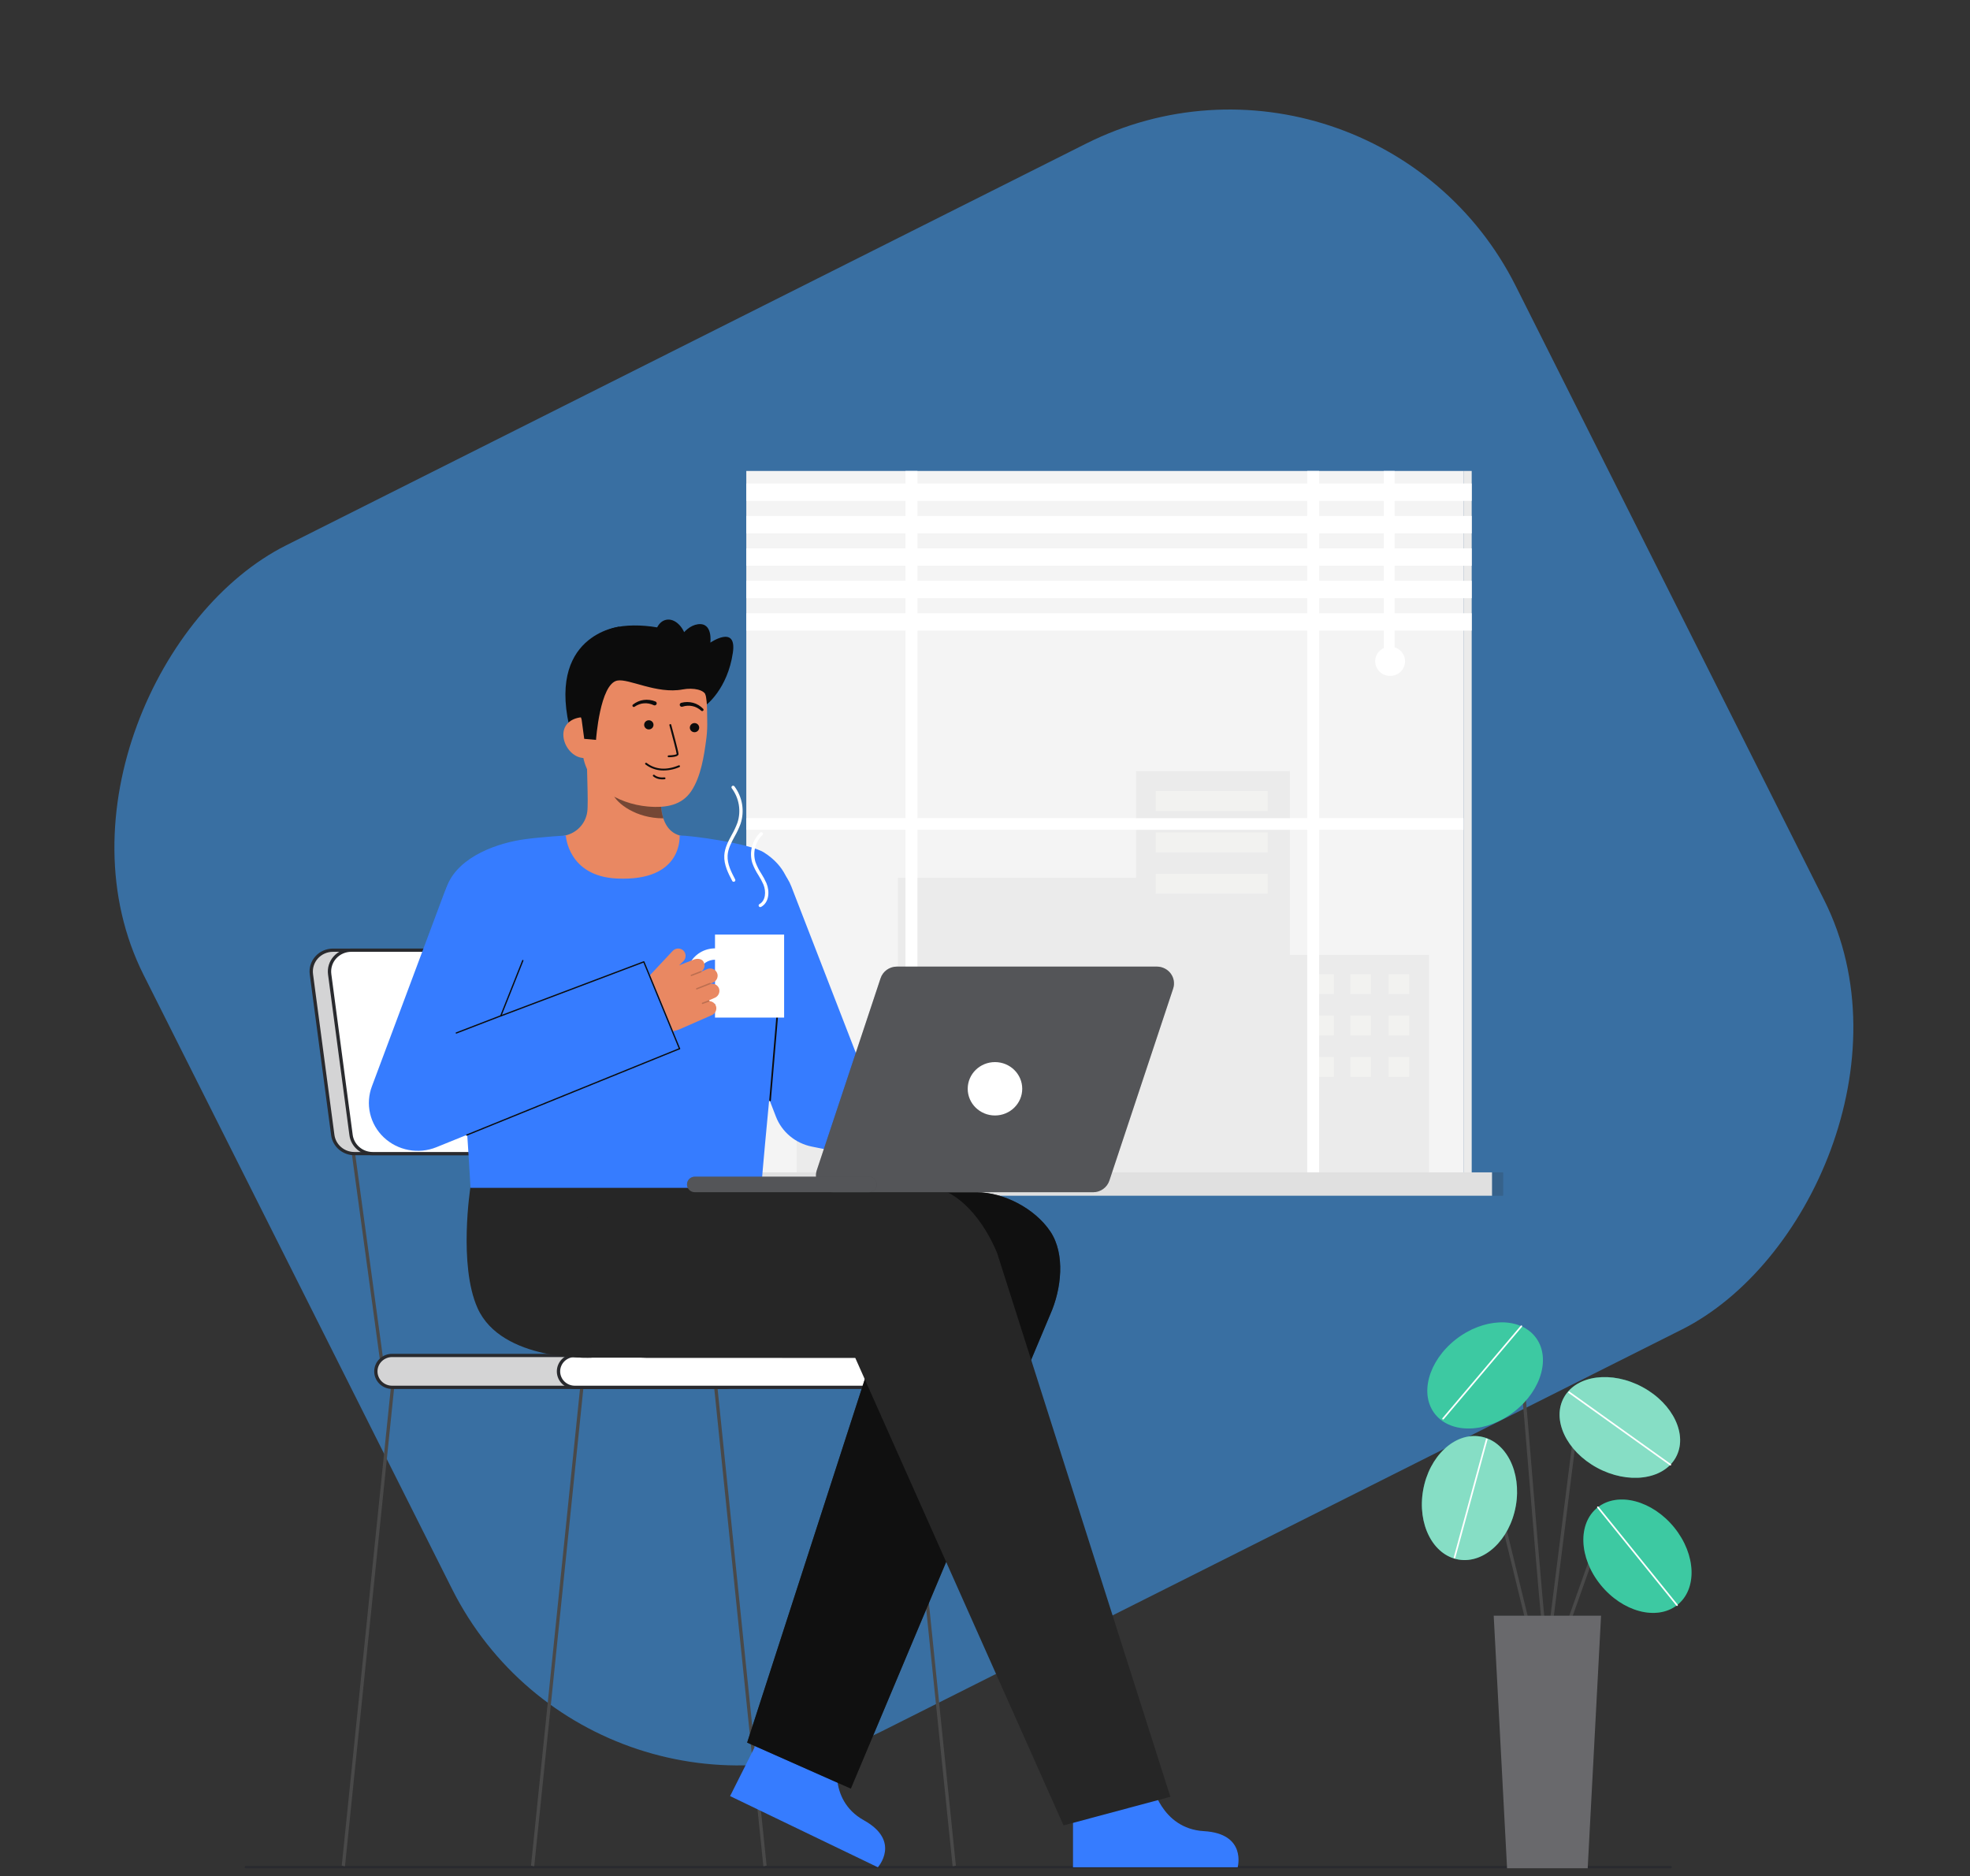<svg width="757" height="721" viewBox="0 0 757 721" fill="none" xmlns="http://www.w3.org/2000/svg">
<rect x="0" y="0" width="757" height="721" fill="#333333" stroke="none"/>
<rect x="527.241" width="510.022" height="590.002" rx="123" transform="rotate(63.333 527.241 0)" fill="#396FA2"/>
<g clip-path="url(#clip0_230_324)">
<path d="M562.362 181H286.775V450.875H562.362V181Z" fill="#F4F4F4"/>
<path d="M565.521 181H562.362V450.875H565.521V181Z" fill="#F4F4F4"/>
<path opacity="0.05" d="M565.521 181H562.362V450.875H565.521V181Z" fill="#292A2E"/>
<path opacity="0.05" d="M495.6 366.966V296.357H436.537V337.38H345.049V410.014H306.165V450.875H345.049H352.54H549.106V366.966H495.6Z" fill="#292A2E"/>
<path opacity="0.34" d="M487.129 304.023H444.119V311.69H487.129V304.023Z" fill="#FFFFFA"/>
<path opacity="0.34" d="M487.129 319.91H444.119V327.577H487.129V319.91Z" fill="#FFFFFA"/>
<path opacity="0.34" d="M487.129 335.797H444.119V343.463H487.129V335.797Z" fill="#FFFFFA"/>
<path opacity="0.34" d="M541.479 374.408H533.551V382.075H541.479V374.408Z" fill="#FFFFFA"/>
<path opacity="0.34" d="M541.479 390.295H533.551V397.961H541.479V390.295Z" fill="#FFFFFA"/>
<path opacity="0.34" d="M541.479 406.182H533.551V413.848H541.479V406.182Z" fill="#FFFFFA"/>
<path opacity="0.34" d="M526.813 374.408H518.885V382.075H526.813V374.408Z" fill="#FFFFFA"/>
<path opacity="0.34" d="M526.813 390.295H518.885V397.961H526.813V390.295Z" fill="#FFFFFA"/>
<path opacity="0.34" d="M526.813 406.182H518.885V413.848H526.813V406.182Z" fill="#FFFFFA"/>
<path opacity="0.34" d="M512.543 374.408H504.616V382.075H512.543V374.408Z" fill="#FFFFFA"/>
<path opacity="0.34" d="M512.543 390.295H504.616V397.961H512.543V390.295Z" fill="#FFFFFA"/>
<path opacity="0.34" d="M512.543 406.182H504.616V413.848H512.543V406.182Z" fill="#FFFFFA"/>
<path d="M562.362 314.424H506.91V181H502.323V314.424H352.54V181H347.954V314.424H286.775V318.915H347.954V450.875H352.54V318.915H502.323V450.875H506.91V318.915H562.362V314.424Z" fill="white"/>
<path d="M573.34 450.551H275.796V459.526H573.34V450.551Z" fill="#F4F4F4"/>
<path opacity="0.1" d="M573.34 450.551H275.796V459.526H573.34V450.551Z" fill="#292A2E"/>
<path opacity="0.1" d="M577.636 450.551H573.34V459.526H577.636V450.551Z" fill="#292A2E"/>
<path opacity="0.1" d="M577.636 450.551H573.34V459.526H577.636V450.551Z" fill="#292A2E"/>
<path d="M565.521 185.818H286.775V192.492H565.521V185.818Z" fill="white"/>
<path d="M565.521 198.283H286.775V204.956H565.521V198.283Z" fill="white"/>
<path d="M565.521 210.746H286.775V217.419H565.521V210.746Z" fill="white"/>
<path d="M565.521 223.209H286.775V229.882H565.521V223.209Z" fill="white"/>
<path d="M565.521 235.674H286.775V242.347H565.521V235.674Z" fill="white"/>
<path d="M535.914 181H531.737V249.871H535.914V181Z" fill="white"/>
<path d="M534.18 259.762C537.349 259.762 539.919 257.245 539.919 254.142C539.919 251.038 537.349 248.521 534.18 248.521C531.01 248.521 528.441 251.038 528.441 254.142C528.441 257.245 531.01 259.762 534.18 259.762Z" fill="white"/>
<path d="M641.952 717.999H94.445C94.387 717.999 94.329 717.988 94.275 717.966C94.221 717.944 94.172 717.912 94.13 717.872C94.089 717.831 94.056 717.783 94.034 717.73C94.011 717.677 94 717.62 94 717.563C94 717.506 94.011 717.449 94.034 717.396C94.056 717.343 94.089 717.295 94.13 717.255C94.172 717.214 94.221 717.182 94.275 717.16C94.329 717.138 94.387 717.127 94.445 717.127H641.95C642.069 717.127 642.182 717.173 642.265 717.255C642.349 717.337 642.396 717.447 642.396 717.563C642.396 717.679 642.349 717.79 642.265 717.872C642.182 717.953 642.069 717.999 641.95 717.999H641.952Z" fill="#292A2E"/>
<g opacity="0.65">
<path opacity="0.65" d="M641.952 717.999H94.445C94.387 717.999 94.329 717.988 94.275 717.966C94.221 717.944 94.172 717.912 94.13 717.872C94.089 717.831 94.056 717.783 94.034 717.73C94.011 717.677 94 717.62 94 717.563C94 717.506 94.011 717.449 94.034 717.396C94.056 717.343 94.089 717.295 94.13 717.255C94.172 717.214 94.221 717.182 94.275 717.16C94.329 717.138 94.387 717.127 94.445 717.127H641.95C642.069 717.127 642.182 717.173 642.265 717.255C642.349 717.337 642.396 717.447 642.396 717.563C642.396 717.679 642.349 717.79 642.265 717.872C642.182 717.953 642.069 717.999 641.95 717.999H641.952Z" fill="#292A2E"/>
</g>
<path d="M132.563 717.231L131.313 716.996L150.846 526.92L152.096 527.155L132.563 717.231Z" fill="#494949"/>
<path d="M205.294 717.231L204.044 716.996L223.577 526.92L224.826 527.155L205.294 717.231Z" fill="#494949"/>
<path d="M366.059 717.231L367.309 716.996L347.777 526.92L346.527 527.155L366.059 717.231Z" fill="#494949"/>
<path d="M293.329 717.231L294.579 716.996L275.047 526.92L273.797 527.155L293.329 717.231Z" fill="#494949"/>
<path d="M267.426 443.269L266.164 443.434L277.575 527.123L278.836 526.958L267.426 443.269Z" fill="#494949"/>
<path d="M136.455 443.267L135.193 443.432L146.604 527.121L147.865 526.956L136.455 443.267Z" fill="#494949"/>
<path d="M278.727 520.91H150.622C147.166 520.91 144.364 523.654 144.364 527.039V527.039C144.364 530.424 147.166 533.168 150.622 533.168H278.727C282.183 533.168 284.985 530.424 284.985 527.039V527.039C284.985 523.654 282.183 520.91 278.727 520.91Z" fill="#292A2E"/>
<path opacity="0.8" d="M278.727 520.91H150.622C147.166 520.91 144.364 523.654 144.364 527.039V527.039C144.364 530.424 147.166 533.168 150.622 533.168H278.727C282.183 533.168 284.985 530.424 284.985 527.039V527.039C284.985 523.654 282.183 520.91 278.727 520.91Z" fill="white"/>
<path d="M278.724 533.791H150.622C148.805 533.774 147.068 533.055 145.79 531.791C144.511 530.526 143.793 528.819 143.793 527.039C143.793 525.26 144.511 523.552 145.79 522.287C147.068 521.023 148.805 520.304 150.622 520.287H278.724C280.542 520.304 282.278 521.023 283.557 522.287C284.836 523.552 285.553 525.26 285.553 527.039C285.553 528.819 284.836 530.526 283.557 531.791C282.278 533.055 280.542 533.774 278.724 533.791V533.791ZM150.622 521.533C149.142 521.549 147.727 522.136 146.685 523.167C145.644 524.197 145.06 525.589 145.06 527.039C145.06 528.489 145.644 529.881 146.685 530.912C147.727 531.943 149.142 532.529 150.622 532.545H278.724C280.205 532.529 281.62 531.943 282.661 530.912C283.703 529.881 284.287 528.489 284.287 527.039C284.287 525.589 283.703 524.197 282.661 523.167C281.62 522.136 280.205 521.549 278.724 521.533H150.622Z" fill="#292A2E"/>
<path d="M349.038 520.91H220.933C217.477 520.91 214.675 523.654 214.675 527.039V527.039C214.675 530.424 217.477 533.168 220.933 533.168H349.038C352.494 533.168 355.296 530.424 355.296 527.039V527.039C355.296 523.654 352.494 520.91 349.038 520.91Z" fill="white"/>
<path d="M349.038 533.791H220.934C220.023 533.8 219.119 533.632 218.275 533.296C217.43 532.961 216.663 532.465 216.015 531.837C215.368 531.209 214.854 530.462 214.503 529.638C214.153 528.815 213.972 527.932 213.972 527.039C213.972 526.147 214.153 525.264 214.503 524.44C214.854 523.617 215.368 522.87 216.015 522.242C216.663 521.614 217.43 521.118 218.275 520.783C219.119 520.447 220.023 520.279 220.934 520.287H349.038C349.949 520.279 350.853 520.447 351.697 520.783C352.541 521.118 353.309 521.614 353.957 522.242C354.604 522.87 355.118 523.617 355.468 524.44C355.819 525.264 356 526.147 356 527.039C356 527.932 355.819 528.815 355.468 529.638C355.118 530.462 354.604 531.209 353.957 531.837C353.309 532.465 352.541 532.961 351.697 533.296C350.853 533.632 349.949 533.8 349.038 533.791V533.791ZM220.934 521.534C220.19 521.526 219.453 521.663 218.764 521.936C218.075 522.209 217.448 522.613 216.919 523.125C216.391 523.637 215.971 524.247 215.685 524.919C215.399 525.591 215.251 526.311 215.251 527.039C215.251 527.767 215.399 528.488 215.685 529.16C215.971 529.832 216.391 530.441 216.919 530.953C217.448 531.465 218.075 531.87 218.764 532.143C219.453 532.416 220.19 532.553 220.934 532.545H349.038C349.782 532.553 350.519 532.416 351.208 532.143C351.897 531.87 352.524 531.465 353.053 530.953C353.581 530.441 354 529.832 354.287 529.16C354.573 528.488 354.721 527.767 354.721 527.039C354.721 526.311 354.573 525.591 354.287 524.919C354 524.247 353.581 523.637 353.053 523.125C352.524 522.613 351.897 522.209 351.208 521.936C350.519 521.663 349.782 521.526 349.038 521.534H220.934Z" fill="#292A2E"/>
<path d="M260.408 443.348H136.168C134.137 443.348 132.175 442.624 130.649 441.312C129.123 439.999 128.136 438.188 127.874 436.215L119.656 374.413C119.502 373.257 119.602 372.083 119.949 370.969C120.295 369.854 120.88 368.825 121.665 367.95C122.451 367.074 123.417 366.373 124.501 365.893C125.585 365.412 126.761 365.164 127.95 365.164H252.19C254.221 365.164 256.183 365.888 257.709 367.2C259.235 368.513 260.222 370.325 260.484 372.297L268.702 434.1C268.856 435.255 268.756 436.429 268.409 437.543C268.063 438.658 267.477 439.687 266.692 440.562C265.908 441.437 264.941 442.139 263.857 442.619C262.774 443.099 261.598 443.348 260.408 443.348Z" fill="#292A2E"/>
<path opacity="0.8" d="M260.408 443.348H136.168C134.137 443.348 132.175 442.624 130.649 441.312C129.123 439.999 128.136 438.188 127.874 436.215L119.656 374.413C119.502 373.257 119.602 372.083 119.949 370.969C120.295 369.854 120.88 368.825 121.665 367.95C122.451 367.074 123.417 366.373 124.501 365.893C125.585 365.412 126.761 365.164 127.95 365.164H252.19C254.221 365.164 256.183 365.888 257.709 367.2C259.235 368.513 260.222 370.325 260.484 372.297L268.702 434.1C268.856 435.255 268.756 436.429 268.409 437.543C268.063 438.658 267.477 439.687 266.692 440.562C265.908 441.437 264.941 442.139 263.857 442.619C262.774 443.099 261.598 443.348 260.408 443.348Z" fill="white"/>
<path d="M260.408 443.972H136.168C133.984 443.967 131.875 443.187 130.234 441.776C128.593 440.364 127.53 438.418 127.243 436.298L119.025 374.495C118.859 373.252 118.967 371.989 119.339 370.789C119.712 369.59 120.342 368.483 121.187 367.541C122.032 366.599 123.072 365.844 124.238 365.327C125.404 364.81 126.67 364.543 127.95 364.543H252.19C254.374 364.548 256.483 365.328 258.124 366.74C259.766 368.152 260.829 370.099 261.116 372.219L269.334 434.021C269.499 435.264 269.391 436.528 269.018 437.727C268.645 438.926 268.015 440.034 267.171 440.975C266.326 441.917 265.286 442.672 264.12 443.189C262.953 443.706 261.688 443.973 260.408 443.973V443.972ZM127.95 365.788C126.851 365.788 125.764 366.018 124.763 366.462C123.762 366.905 122.869 367.553 122.143 368.362C121.418 369.171 120.877 370.122 120.557 371.151C120.237 372.181 120.145 373.266 120.287 374.333L128.505 436.136C128.751 437.956 129.664 439.627 131.073 440.839C132.482 442.051 134.292 442.722 136.168 442.726H260.408C261.507 442.726 262.594 442.496 263.595 442.052C264.597 441.608 265.49 440.96 266.215 440.151C266.941 439.342 267.481 438.391 267.801 437.361C268.121 436.331 268.213 435.246 268.071 434.179L259.853 372.377C259.606 370.556 258.694 368.885 257.285 367.674C255.875 366.462 254.065 365.792 252.19 365.788H127.95Z" fill="#292A2E"/>
<path d="M267.434 443.348H143.194C141.163 443.348 139.201 442.624 137.674 441.312C136.148 439.999 135.162 438.188 134.899 436.215L126.681 374.413C126.528 373.257 126.628 372.083 126.974 370.969C127.321 369.855 127.906 368.825 128.691 367.95C129.476 367.075 130.443 366.374 131.527 365.893C132.61 365.413 133.786 365.164 134.976 365.164H259.216C261.247 365.164 263.209 365.888 264.735 367.2C266.262 368.513 267.248 370.325 267.51 372.297L275.728 434.1C275.882 435.255 275.782 436.429 275.435 437.543C275.089 438.658 274.503 439.687 273.719 440.562C272.934 441.437 271.967 442.139 270.883 442.619C269.799 443.099 268.624 443.348 267.434 443.348V443.348Z" fill="white"/>
<path d="M267.434 443.972H143.194C141.009 443.967 138.901 443.187 137.26 441.776C135.619 440.364 134.556 438.418 134.269 436.298L126.05 374.495C125.885 373.252 125.992 371.989 126.365 370.789C126.738 369.59 127.368 368.483 128.213 367.541C129.057 366.599 130.098 365.844 131.264 365.327C132.43 364.81 133.695 364.543 134.976 364.543H259.216C261.4 364.548 263.509 365.328 265.15 366.74C266.792 368.152 267.854 370.099 268.141 372.219L276.359 434.021C276.524 435.264 276.417 436.528 276.044 437.727C275.671 438.926 275.041 440.034 274.197 440.976C273.352 441.917 272.312 442.672 271.146 443.189C269.979 443.706 268.714 443.973 267.434 443.973V443.972ZM134.976 365.788C133.876 365.788 132.79 366.018 131.789 366.462C130.787 366.905 129.894 367.553 129.169 368.362C128.444 369.171 127.903 370.122 127.583 371.151C127.263 372.181 127.17 373.266 127.312 374.333L135.53 436.136C135.777 437.956 136.689 439.628 138.098 440.84C139.508 442.052 141.318 442.722 143.194 442.726H267.434C268.533 442.726 269.62 442.496 270.621 442.052C271.623 441.608 272.516 440.96 273.242 440.151C273.967 439.342 274.508 438.391 274.828 437.361C275.148 436.331 275.24 435.246 275.098 434.179L266.88 372.377C266.633 370.556 265.721 368.885 264.312 367.673C262.902 366.461 261.092 365.79 259.216 365.786L134.976 365.788Z" fill="#292A2E"/>
<path d="M442.655 685.443C442.655 685.443 446.067 702.763 462.625 703.727C479.184 704.692 475.593 717.611 475.593 717.611H412.315V686.651L442.655 685.443Z" fill="#367CFF"/>
<path d="M322.27 674.509C322.27 674.509 317.525 691.524 331.949 699.548C346.372 707.572 337.327 717.611 337.327 717.611L280.546 690.255L294.502 662.475L322.27 674.509Z" fill="#367CFF"/>
<path d="M271.317 270.951C271.317 270.951 279.573 264.849 281.619 250.802C283.203 239.926 272.958 246.972 272.958 246.972C272.958 246.972 274.02 239.13 268.185 239.908C262.35 240.685 259.086 248.925 259.086 248.925" fill="#0C0C0C"/>
<path d="M238.03 240.824C238.03 240.824 209.081 243.864 219.546 282.279L222.108 282.447L227.308 282.788" fill="#0C0C0C"/>
<path d="M266.468 322.398C266.341 322.382 264.929 345.329 237.703 343.33C218.855 341.948 212.135 322.366 211.703 322.366C213.735 321.943 216.246 321.301 217.244 321.08C219.419 320.586 221.389 319.454 222.892 317.837C224.394 316.219 225.358 314.192 225.655 312.025C226.207 308.772 225.273 292.129 225.559 288.838L254.491 295.162C254.087 302.113 251.257 318.228 261.172 321.08C262.825 321.552 264.602 321.986 266.468 322.398Z" fill="#E98862"/>
<path opacity="0.52" d="M254.897 314.495C254.444 313.065 254.152 311.59 254.027 310.098C253.709 306.692 253.773 303.263 254.218 299.87C248.337 299.093 242.798 296.716 238.228 293.01C237.691 294.953 234.736 303.442 235.555 305.289C237.098 308.779 244.363 314.495 254.897 314.495Z" fill="#0C0C0C"/>
<path d="M248.926 309.952C237.512 308.949 223.851 301.887 223.654 286.714L223.476 273.025C223.279 257.852 231.257 245.451 245.845 245.27C260.433 245.088 271.496 257.252 271.693 272.424L271.772 278.485C271.762 280.566 271.607 282.644 271.308 284.705C270.56 290.158 269.399 298.447 265.621 304.055C262.053 309.349 256.218 310.592 248.926 309.952Z" fill="#E98862"/>
<path d="M254.222 296.083C256.577 296.188 258.925 295.749 261.075 294.802C261.119 294.783 261.16 294.756 261.193 294.722C261.227 294.688 261.254 294.648 261.272 294.605C261.29 294.561 261.299 294.514 261.298 294.466C261.298 294.419 261.288 294.372 261.269 294.329C261.25 294.285 261.222 294.246 261.188 294.213C261.153 294.18 261.112 294.153 261.068 294.136C261.023 294.118 260.975 294.109 260.926 294.11C260.878 294.11 260.83 294.12 260.786 294.139C256.154 296.074 251.947 295.79 248.621 293.319C248.554 293.267 248.484 293.219 248.412 293.174C248.328 293.136 248.233 293.13 248.146 293.158C248.058 293.185 247.984 293.243 247.938 293.322C247.892 293.4 247.877 293.492 247.898 293.58C247.918 293.668 247.971 293.746 248.046 293.797C248.073 293.813 248.115 293.846 248.173 293.892C249.922 295.196 252.028 295.959 254.222 296.083Z" fill="#0C0C0C"/>
<path d="M254.112 299.502C254.537 299.528 254.964 299.518 255.388 299.472C255.485 299.462 255.574 299.414 255.636 299.34C255.697 299.266 255.726 299.17 255.715 299.075C255.705 298.98 255.657 298.893 255.581 298.833C255.505 298.773 255.408 298.745 255.311 298.755C252.761 299.021 251.544 297.876 251.493 297.827C251.423 297.763 251.33 297.727 251.235 297.729C251.139 297.73 251.047 297.768 250.979 297.834C250.911 297.9 250.873 297.99 250.871 298.084C250.87 298.178 250.906 298.269 250.972 298.337C251.85 299.068 252.959 299.48 254.112 299.502V299.502Z" fill="#0C0C0C"/>
<path d="M266.876 281.402C267.868 281.402 268.673 280.614 268.673 279.643C268.673 278.671 267.868 277.883 266.876 277.883C265.883 277.883 265.079 278.671 265.079 279.643C265.079 280.614 265.883 281.402 266.876 281.402Z" fill="#0C0C0C"/>
<path d="M249.321 280.324C250.313 280.324 251.118 279.536 251.118 278.564C251.118 277.593 250.313 276.805 249.321 276.805C248.328 276.805 247.524 277.593 247.524 278.564C247.524 279.536 248.328 280.324 249.321 280.324Z" fill="#0C0C0C"/>
<path d="M224.62 291.327C220.186 291.382 216.533 286.782 216.475 282.441C216.417 278.099 219.981 275.661 224.414 275.605L226.736 278.486L228.43 291.279L224.62 291.327Z" fill="#E98862"/>
<path d="M229.028 284.349C229.028 284.349 230.525 262.88 237.173 261.555C241.6 260.672 252.337 266.822 262.281 264.964C266.633 264.154 270.763 265.206 271.183 267.219C271.349 268.016 274.06 256.563 267.247 247.874C261.822 240.957 244.07 239 235.994 241.269C213.631 247.551 223.499 276.549 223.499 276.549L224.497 283.95L229.028 284.349Z" fill="#0C0C0C"/>
<path d="M256.899 291.017C256.908 291.017 256.918 291.017 256.927 291.017C258.356 291.002 260.75 290.823 260.741 289.776C260.731 288.909 258.212 279.572 257.923 278.51C257.891 278.428 257.829 278.359 257.749 278.319C257.669 278.278 257.576 278.269 257.489 278.291C257.402 278.314 257.326 278.368 257.277 278.442C257.228 278.516 257.209 278.606 257.223 278.693C258.343 282.828 260.01 289.194 260.017 289.785C259.879 290.034 258.403 290.29 256.924 290.305C256.83 290.307 256.741 290.344 256.675 290.408C256.609 290.473 256.57 290.559 256.568 290.651C256.565 290.742 256.598 290.831 256.66 290.899C256.722 290.967 256.809 291.009 256.902 291.017H256.899Z" fill="#0C0C0C"/>
<path d="M261.776 270.1C263.277 269.696 264.862 269.696 266.364 270.1C267.101 270.295 267.805 270.596 268.451 270.995C269.089 271.386 269.675 271.854 270.194 272.389C270.293 272.483 270.351 272.612 270.354 272.747C270.358 272.882 270.308 273.014 270.213 273.113C270.119 273.213 269.989 273.272 269.851 273.279C269.713 273.285 269.577 273.239 269.474 273.149L269.441 273.121C268.961 272.686 268.426 272.311 267.851 272.007C267.286 271.703 266.677 271.486 266.045 271.362C264.802 271.106 263.512 271.176 262.306 271.566L262.255 271.583C262.056 271.652 261.837 271.641 261.646 271.552C261.456 271.463 261.309 271.303 261.239 271.108C261.169 270.913 261.18 270.699 261.271 270.512C261.362 270.326 261.525 270.182 261.724 270.113L261.776 270.1Z" fill="#0C0C0C"/>
<path d="M251.144 270.984C250.002 270.44 248.733 270.202 247.466 270.293C246.823 270.334 246.19 270.47 245.589 270.697C244.978 270.924 244.398 271.225 243.863 271.594L243.829 271.616C243.714 271.688 243.575 271.714 243.441 271.689C243.308 271.663 243.189 271.588 243.11 271.479C243.031 271.37 242.999 271.236 243.018 271.104C243.038 270.972 243.109 270.852 243.217 270.77C243.804 270.308 244.448 269.92 245.134 269.616C245.829 269.305 246.567 269.098 247.324 269.002C248.083 268.897 248.852 268.895 249.611 268.996C250.39 269.091 251.151 269.294 251.872 269.599C252.066 269.681 252.219 269.836 252.296 270.029C252.374 270.222 252.37 270.437 252.286 270.627C252.201 270.817 252.043 270.966 251.846 271.042C251.649 271.118 251.43 271.114 251.236 271.032C251.221 271.026 251.206 271.019 251.192 271.011L251.144 270.984Z" fill="#0C0C0C"/>
<path d="M259.639 255.322C262.921 254.651 264.763 250.272 263.754 245.543C262.745 240.813 259.266 237.523 255.985 238.195C252.704 238.866 250.861 243.244 251.871 247.974C252.88 252.704 256.358 255.994 259.639 255.322Z" fill="#0C0C0C"/>
<path d="M287.102 669.704L334.985 521.778H248.191C230.755 521.778 223.487 507.299 223.487 490.227C223.487 473.154 240.627 458.188 258.061 458.188H375.202C385.836 458.188 397.759 464.556 403.595 473.261C409.432 481.966 407.854 495.455 403.625 505.01L326.948 687.381" fill="#262626"/>
<path opacity="0.8" d="M287.102 669.704L334.985 521.778H248.191C230.755 521.778 223.487 507.299 223.487 490.227C223.487 473.154 240.627 458.188 258.061 458.188H375.202C385.836 458.188 397.759 464.556 403.595 473.261C409.432 481.966 407.854 495.455 403.625 505.01L326.948 687.381" fill="#0A0A0A"/>
<path d="M408.676 701.528L328.612 521.777L223.486 521.77C198.853 519.879 187.572 506.659 187.931 489.59C188.284 472.738 196.998 456.092 214.13 456.092H355.821C368.497 456.347 378.469 470.064 383.172 481.594L449.731 690.523" fill="#262626"/>
<path d="M180.761 456.297C180.761 456.297 176.092 486.112 183.492 502.688C192.731 523.382 227.365 521.77 227.365 521.77L225.413 456.092L180.761 456.297Z" fill="#262626"/>
<path d="M386.184 455.712L311.925 440.643C308.831 440.015 305.948 438.633 303.544 436.625C301.14 434.617 299.292 432.047 298.171 429.154L268.963 353.784C268.074 351.522 267.65 349.11 267.715 346.687C267.78 344.264 268.334 341.877 269.344 339.664C270.354 337.451 271.8 335.456 273.6 333.792C275.4 332.128 277.518 330.829 279.832 329.969C282.146 329.109 284.611 328.705 287.085 328.78C289.559 328.856 291.993 329.41 294.248 330.409C296.503 331.409 298.534 332.835 300.224 334.605C301.914 336.376 303.231 338.456 304.098 340.726L329.648 406.654L393.811 419.674C393.811 419.674 387.472 455.973 386.184 455.712Z" fill="#367CFF"/>
<path d="M300.296 372.926C299.439 382.792 293.36 444.344 292.533 456.496H180.81C180.168 445.536 177.285 397.61 174.851 376.174C172.527 355.722 169.27 346.415 171.946 340.059C176.667 328.849 191.691 323.843 201.866 322.495C208.079 321.671 217.423 321.08 217.423 321.08C217.423 321.08 218.215 336.754 237.08 337.626C262.762 338.81 261.047 321.08 261.174 321.08C265.334 321.08 287.981 324.043 293.644 327.657C301.642 332.763 304.006 339.719 304.099 346.111C304.207 353.471 301.268 361.734 300.296 372.926Z" fill="#367CFF"/>
<path d="M295.905 423.217H295.878C295.837 423.213 295.796 423.202 295.759 423.183C295.722 423.165 295.689 423.139 295.662 423.108C295.635 423.076 295.614 423.04 295.602 423.001C295.589 422.962 295.584 422.921 295.588 422.88L298.488 388.761C298.49 388.72 298.501 388.68 298.52 388.643C298.539 388.606 298.565 388.573 298.597 388.547C298.629 388.52 298.666 388.5 298.707 388.488C298.747 388.476 298.789 388.472 298.831 388.476C298.873 388.48 298.913 388.491 298.95 388.51C298.987 388.529 299.021 388.554 299.048 388.586C299.075 388.617 299.095 388.653 299.108 388.692C299.12 388.731 299.125 388.772 299.122 388.813L296.221 422.932C296.214 423.01 296.178 423.082 296.12 423.135C296.061 423.187 295.985 423.217 295.905 423.217Z" fill="#0C0C0C"/>
<path d="M313.867 449.729L338.381 375.936C338.812 374.639 339.65 373.509 340.777 372.708C341.904 371.906 343.261 371.475 344.653 371.475H444.525C445.566 371.475 446.593 371.716 447.52 372.179C448.448 372.642 449.25 373.313 449.862 374.138C450.474 374.963 450.878 375.918 451.04 376.925C451.203 377.932 451.12 378.962 450.797 379.932L426.284 453.725C425.853 455.022 425.014 456.152 423.887 456.953C422.761 457.755 421.404 458.186 420.011 458.186H320.139C319.098 458.186 318.072 457.945 317.144 457.482C316.217 457.019 315.414 456.348 314.802 455.523C314.191 454.698 313.787 453.743 313.624 452.736C313.462 451.729 313.545 450.699 313.867 449.729V449.729Z" fill="#292A2E"/>
<path opacity="0.2" d="M313.867 449.729L338.381 375.936C338.812 374.639 339.65 373.509 340.777 372.708C341.904 371.906 343.261 371.475 344.653 371.475H444.525C445.566 371.475 446.593 371.716 447.52 372.179C448.448 372.642 449.25 373.313 449.862 374.138C450.474 374.963 450.878 375.918 451.04 376.925C451.203 377.932 451.12 378.962 450.797 379.932L426.284 453.725C425.853 455.022 425.014 456.152 423.887 456.953C422.761 457.755 421.404 458.186 420.011 458.186H320.139C319.098 458.186 318.072 457.945 317.144 457.482C316.217 457.019 315.414 456.348 314.802 455.523C314.191 454.698 313.787 453.743 313.624 452.736C313.462 451.729 313.545 450.699 313.867 449.729V449.729Z" fill="white"/>
<path d="M333.864 452.203H267.009C265.344 452.203 263.993 453.526 263.993 455.157V455.233C263.993 456.864 265.344 458.186 267.009 458.186H333.864C335.53 458.186 336.88 456.864 336.88 455.233V455.157C336.88 453.526 335.53 452.203 333.864 452.203Z" fill="#292A2E"/>
<path opacity="0.2" d="M333.864 452.203H267.009C265.344 452.203 263.993 453.526 263.993 455.157V455.233C263.993 456.864 265.344 458.186 267.009 458.186H333.864C335.53 458.186 336.88 456.864 336.88 455.233V455.157C336.88 453.526 335.53 452.203 333.864 452.203Z" fill="white"/>
<path d="M382.332 428.689C388.117 428.689 392.806 424.096 392.806 418.431C392.806 412.766 388.117 408.174 382.332 408.174C376.547 408.174 371.857 412.766 371.857 418.431C371.857 424.096 376.547 428.689 382.332 428.689Z" fill="white"/>
<path d="M301.308 359.172H274.751V391.066H301.308V359.172Z" fill="white"/>
<path d="M274.751 385.769C272.6 385.769 270.498 385.144 268.709 383.974C266.921 382.804 265.527 381.14 264.704 379.194C263.881 377.248 263.665 375.107 264.085 373.041C264.505 370.975 265.54 369.077 267.061 367.588C268.582 366.099 270.52 365.084 272.63 364.673C274.739 364.262 276.926 364.473 278.913 365.279C280.9 366.086 282.599 367.451 283.794 369.202C284.989 370.953 285.627 373.012 285.627 375.119C285.624 377.942 284.477 380.649 282.438 382.646C280.399 384.643 277.635 385.766 274.751 385.769V385.769ZM274.751 368.831C273.481 368.831 272.24 369.2 271.184 369.891C270.128 370.582 269.305 371.564 268.819 372.713C268.333 373.862 268.206 375.127 268.454 376.346C268.701 377.566 269.313 378.687 270.211 379.566C271.109 380.445 272.253 381.044 273.499 381.287C274.745 381.529 276.036 381.405 277.209 380.929C278.382 380.453 279.385 379.647 280.091 378.612C280.796 377.578 281.173 376.362 281.173 375.119C281.171 373.452 280.494 371.853 279.29 370.674C278.086 369.496 276.454 368.833 274.751 368.831Z" fill="white"/>
<path d="M276.283 379.843C276.041 379.227 275.585 378.714 274.995 378.394C274.406 378.074 273.72 377.968 273.058 378.093C273.071 378.063 273.078 378.031 273.078 377.999L273.969 377.609C274.593 377.349 275.106 376.886 275.422 376.298C275.737 375.71 275.836 375.034 275.7 374.383C275.607 373.977 275.422 373.596 275.16 373.268C274.898 372.939 274.565 372.672 274.185 372.486C273.805 372.299 273.387 372.197 272.962 372.188C272.537 372.178 272.115 372.261 271.726 372.431L269.625 373.351C269.625 373.343 269.625 373.335 269.62 373.327C269.612 373.31 269.602 373.295 269.59 373.28C270.108 372.898 270.478 372.356 270.64 371.741C270.802 371.127 270.747 370.476 270.484 369.896C269.9 368.35 267.832 368.227 266.465 368.824L260.971 370.995L262.629 369.348C263.149 368.811 263.441 368.101 263.446 367.361C263.451 366.621 263.17 365.907 262.658 365.363C262.384 365.091 262.056 364.877 261.694 364.733C261.333 364.59 260.945 364.52 260.555 364.528C260.165 364.536 259.78 364.622 259.425 364.78C259.07 364.939 258.752 365.166 258.489 365.449L238.954 386.341L245.635 392.643C247.71 394.6 250.334 395.906 253.172 396.393C256.009 396.88 258.931 396.526 261.561 395.376L273.468 390.149C274.092 389.889 274.606 389.426 274.921 388.838C275.237 388.25 275.335 387.574 275.2 386.923C275.064 386.339 274.742 385.812 274.28 385.42C273.818 385.027 273.24 384.79 272.63 384.742C272.637 384.709 272.637 384.676 272.631 384.644C272.624 384.611 272.611 384.581 272.592 384.553C272.573 384.526 272.549 384.502 272.521 384.484C272.493 384.466 272.462 384.453 272.428 384.447L274.627 383.486C275.323 383.198 275.881 382.661 276.189 381.985C276.496 381.308 276.53 380.543 276.283 379.843V379.843Z" fill="#E98862"/>
<path opacity="0.2" d="M265.652 375.118C265.589 375.118 265.528 375.097 265.48 375.058C265.431 375.019 265.398 374.964 265.386 374.903C265.374 374.843 265.385 374.78 265.415 374.726C265.446 374.672 265.494 374.63 265.553 374.608L269.269 373.175C269.302 373.162 269.337 373.156 269.373 373.156C269.408 373.157 269.443 373.164 269.476 373.178C269.508 373.192 269.538 373.212 269.562 373.237C269.587 373.262 269.606 373.291 269.619 373.324C269.632 373.356 269.639 373.39 269.638 373.425C269.637 373.46 269.63 373.494 269.616 373.526C269.601 373.558 269.581 373.586 269.556 373.61C269.53 373.635 269.5 373.654 269.467 373.666L265.751 375.1C265.72 375.112 265.686 375.118 265.652 375.118V375.118Z" fill="#0C0C0C"/>
<path opacity="0.2" d="M267.726 380.264C267.664 380.264 267.603 380.243 267.555 380.204C267.507 380.165 267.474 380.11 267.462 380.05C267.45 379.99 267.46 379.928 267.49 379.874C267.52 379.82 267.568 379.778 267.626 379.755L272.709 377.753C272.774 377.731 272.846 377.734 272.909 377.762C272.972 377.79 273.022 377.841 273.048 377.904C273.074 377.967 273.074 378.038 273.048 378.101C273.023 378.164 272.973 378.215 272.91 378.243L267.827 380.246C267.795 380.258 267.761 380.264 267.726 380.264V380.264Z" fill="#0C0C0C"/>
<path opacity="0.2" d="M269.943 385.851C269.88 385.851 269.819 385.829 269.77 385.789C269.722 385.75 269.689 385.695 269.678 385.634C269.666 385.573 269.677 385.51 269.708 385.456C269.74 385.402 269.789 385.361 269.848 385.339L272.272 384.449C272.339 384.424 272.413 384.426 272.478 384.455C272.543 384.484 272.594 384.537 272.62 384.603C272.645 384.668 272.643 384.741 272.613 384.805C272.584 384.869 272.529 384.919 272.462 384.943L270.039 385.834C270.009 385.845 269.976 385.851 269.943 385.851V385.851Z" fill="#0C0C0C"/>
<path d="M281.934 338.883C281.816 338.883 281.701 338.852 281.601 338.792C281.501 338.732 281.42 338.646 281.367 338.544C279.918 335.778 278.115 332.335 278.319 328.725C278.48 325.854 279.855 323.303 281.182 320.84C282.04 319.351 282.771 317.796 283.368 316.189C284.096 313.972 284.28 311.618 283.904 309.319C283.528 307.02 282.603 304.84 281.204 302.956C281.152 302.891 281.113 302.815 281.091 302.735C281.069 302.655 281.064 302.571 281.075 302.488C281.087 302.406 281.115 302.326 281.158 302.255C281.201 302.183 281.259 302.121 281.327 302.071C281.396 302.022 281.474 301.986 281.556 301.967C281.639 301.947 281.725 301.944 281.809 301.957C281.893 301.971 281.973 302.001 282.045 302.045C282.117 302.09 282.179 302.148 282.227 302.216C283.747 304.26 284.752 306.626 285.161 309.122C285.57 311.618 285.372 314.173 284.582 316.58C283.964 318.253 283.205 319.872 282.313 321.422C280.989 323.877 279.739 326.195 279.593 328.794C279.409 332.066 281.053 335.206 282.503 337.976C282.553 338.071 282.577 338.177 282.573 338.283C282.569 338.39 282.537 338.494 282.48 338.585C282.423 338.676 282.343 338.751 282.248 338.803C282.153 338.855 282.046 338.883 281.937 338.883H281.934Z" fill="white"/>
<path d="M292.151 348.609C292.01 348.608 291.873 348.563 291.761 348.478C291.65 348.393 291.57 348.275 291.535 348.141C291.5 348.007 291.511 347.866 291.567 347.739C291.622 347.612 291.72 347.507 291.843 347.44C294.201 346.166 294.465 342.621 293.358 339.93C292.808 338.693 292.165 337.498 291.434 336.355C290.457 334.873 289.662 333.283 289.067 331.619C288.459 329.589 288.421 327.437 288.956 325.388C289.492 323.339 290.581 321.469 292.11 319.975C292.231 319.861 292.393 319.8 292.561 319.803C292.729 319.806 292.888 319.874 293.005 319.992C293.122 320.11 293.187 320.268 293.185 320.432C293.183 320.597 293.115 320.754 292.996 320.869C291.633 322.202 290.662 323.869 290.184 325.696C289.707 327.523 289.741 329.443 290.283 331.252C290.849 332.823 291.602 334.322 292.528 335.719C293.294 336.916 293.965 338.167 294.537 339.463C295.835 342.615 295.546 346.863 292.457 348.531C292.363 348.581 292.258 348.608 292.151 348.609Z" fill="white"/>
<path d="M261.353 402.927L167.654 440.901C164.276 442.255 160.568 442.617 156.984 441.941C153.399 441.265 150.093 439.581 147.47 437.096C144.847 434.61 143.02 431.43 142.212 427.944C141.404 424.458 141.651 420.817 142.922 417.466L170.868 342.718C174.481 333.192 184.659 327.714 194.388 331.253C199.059 332.952 202.85 336.398 204.926 340.835C207.003 345.271 207.195 350.333 205.46 354.908L192.713 390.286L247.627 369.554" fill="#367CFF"/>
<path d="M261.124 403.265C261.075 403.265 261.026 403.25 260.985 403.223C260.943 403.196 260.911 403.157 260.892 403.112L247.258 369.961L192.528 390.646C192.482 390.663 192.433 390.667 192.385 390.657C192.338 390.647 192.294 390.624 192.26 390.59C192.226 390.556 192.202 390.514 192.192 390.467C192.182 390.42 192.187 390.372 192.204 390.328L200.667 369.056C200.692 368.996 200.739 368.947 200.8 368.921C200.861 368.895 200.93 368.894 200.992 368.917C201.053 368.941 201.103 368.988 201.13 369.047C201.157 369.107 201.158 369.174 201.134 369.235L192.877 389.987L247.309 369.415C247.37 369.392 247.438 369.394 247.499 369.419C247.559 369.445 247.607 369.493 247.631 369.552L261.357 402.928C261.381 402.989 261.379 403.056 261.354 403.116C261.328 403.175 261.279 403.223 261.218 403.248C261.188 403.259 261.156 403.265 261.124 403.265V403.265Z" fill="#0C0C0C"/>
<path d="M175.339 397.228C175.28 397.229 175.223 397.209 175.178 397.173C175.133 397.136 175.102 397.085 175.091 397.029C175.08 396.972 175.09 396.914 175.118 396.864C175.147 396.814 175.192 396.775 175.247 396.755L192.389 390.149C192.42 390.137 192.453 390.131 192.486 390.131C192.519 390.131 192.552 390.138 192.583 390.15C192.613 390.163 192.641 390.182 192.664 390.205C192.687 390.228 192.705 390.256 192.718 390.286C192.73 390.317 192.736 390.349 192.735 390.381C192.734 390.414 192.727 390.446 192.714 390.476C192.7 390.506 192.681 390.532 192.657 390.555C192.632 390.577 192.604 390.595 192.573 390.606L175.43 397.211C175.401 397.222 175.37 397.228 175.339 397.228V397.228Z" fill="#0C0C0C"/>
<path d="M179.331 436.466C179.273 436.466 179.216 436.447 179.171 436.411C179.126 436.375 179.096 436.325 179.084 436.269C179.073 436.213 179.082 436.155 179.11 436.105C179.137 436.055 179.182 436.016 179.235 435.995L261.032 402.794C261.062 402.782 261.094 402.775 261.127 402.775C261.16 402.775 261.193 402.782 261.223 402.794C261.253 402.807 261.281 402.825 261.304 402.847C261.327 402.87 261.346 402.897 261.358 402.927C261.371 402.957 261.377 402.989 261.377 403.021C261.377 403.053 261.371 403.085 261.358 403.115C261.345 403.144 261.327 403.171 261.304 403.194C261.28 403.217 261.253 403.235 261.222 403.247L179.426 436.448C179.396 436.46 179.364 436.466 179.331 436.466Z" fill="#0C0C0C"/>
<path d="M594.603 636.281C594.434 636.281 594.272 636.216 594.153 636.099C593.256 635.221 591.795 619.113 587.859 571.154C586.248 551.529 584.726 532.994 583.616 521.73C583.537 520.925 583.219 520.831 583.114 520.801C581.594 520.352 576.972 523.921 574.392 527.046C574.286 527.174 574.132 527.256 573.964 527.274C573.796 527.291 573.628 527.243 573.497 527.139C573.365 527.035 573.282 526.884 573.264 526.72C573.246 526.556 573.296 526.391 573.402 526.263C575.108 524.196 580.67 518.779 583.48 519.607C584.047 519.774 584.752 520.256 584.883 521.61C585.994 532.884 587.516 551.425 589.127 571.053C591.519 600.198 594.229 633.215 595.119 635.294C595.188 635.387 595.229 635.497 595.237 635.612C595.246 635.726 595.222 635.84 595.169 635.943C595.116 636.045 595.034 636.13 594.935 636.19C594.835 636.25 594.72 636.281 594.603 636.281V636.281Z" fill="#494949"/>
<path d="M581.982 542.4C592.541 534.112 596.04 521.211 589.798 513.585C583.557 505.959 569.937 506.497 559.378 514.785C548.819 523.074 545.319 535.975 551.561 543.6C557.803 551.226 571.423 550.689 581.982 542.4Z" fill="#0CBC8B"/>
<path opacity="0.2" d="M581.982 542.4C592.541 534.112 596.04 521.211 589.798 513.585C583.557 505.959 569.937 506.497 559.378 514.785C548.819 523.074 545.319 535.975 551.561 543.6C557.803 551.226 571.423 550.689 581.982 542.4Z" fill="white"/>
<path d="M554.521 545.539C554.46 545.539 554.401 545.523 554.35 545.491C554.299 545.459 554.258 545.414 554.233 545.36C554.207 545.306 554.198 545.247 554.205 545.188C554.213 545.129 554.238 545.074 554.276 545.028L584.369 509.492C584.395 509.459 584.428 509.433 584.465 509.413C584.502 509.393 584.543 509.381 584.585 509.377C584.627 509.372 584.669 509.376 584.71 509.389C584.75 509.401 584.788 509.421 584.82 509.447C584.853 509.473 584.88 509.506 584.899 509.543C584.919 509.579 584.931 509.619 584.934 509.661C584.938 509.702 584.933 509.743 584.92 509.783C584.907 509.822 584.886 509.859 584.858 509.89L554.766 545.427C554.736 545.462 554.698 545.49 554.656 545.51C554.614 545.529 554.567 545.539 554.521 545.539Z" fill="white"/>
<path d="M601.166 628.664C601.064 628.664 600.964 628.64 600.874 628.595C600.784 628.549 600.706 628.483 600.647 628.402C600.588 628.321 600.55 628.227 600.536 628.129C600.521 628.03 600.531 627.93 600.565 627.836L611.868 596.002C612.201 595.066 612.768 594.227 613.518 593.562C614.267 592.897 615.175 592.427 616.159 592.195C617.142 591.962 618.169 591.975 619.146 592.232C620.123 592.489 621.018 592.982 621.75 593.666L627.726 599.257C627.848 599.371 627.918 599.528 627.922 599.693C627.926 599.858 627.862 600.018 627.746 600.138C627.629 600.257 627.469 600.327 627.3 600.33C627.131 600.334 626.968 600.272 626.846 600.158L620.87 594.568C620.293 594.028 619.586 593.639 618.815 593.436C618.044 593.233 617.233 593.223 616.457 593.407C615.681 593.59 614.964 593.961 614.373 594.486C613.781 595.011 613.333 595.673 613.07 596.411L601.767 628.245C601.723 628.367 601.642 628.473 601.535 628.548C601.427 628.623 601.298 628.664 601.166 628.664Z" fill="#494949"/>
<path d="M644.423 616.882C652.248 610.817 651.783 597.476 643.384 587.085C634.985 576.694 621.833 573.188 614.008 579.254C606.182 585.319 606.648 598.66 615.046 609.051C623.445 619.442 636.597 622.948 644.423 616.882Z" fill="#0CBC8B"/>
<path d="M589.467 634.252C589.324 634.252 589.186 634.204 589.073 634.117C588.961 634.031 588.882 633.909 588.849 633.773L569.88 556.103C569.75 555.574 569.474 555.089 569.082 554.704C568.689 554.318 568.196 554.046 567.656 553.917C567.116 553.788 566.55 553.808 566.02 553.974C565.49 554.139 565.018 554.445 564.654 554.857L558.807 561.474C558.752 561.536 558.686 561.586 558.611 561.623C558.536 561.66 558.455 561.682 558.371 561.688C558.288 561.694 558.204 561.683 558.125 561.658C558.046 561.632 557.972 561.591 557.909 561.537C557.846 561.484 557.794 561.419 557.757 561.345C557.719 561.272 557.697 561.193 557.691 561.111C557.685 561.029 557.695 560.947 557.721 560.87C557.748 560.792 557.789 560.72 557.844 560.658L563.692 554.041C564.209 553.457 564.881 553.023 565.633 552.789C566.386 552.554 567.19 552.526 567.957 552.71C568.724 552.893 569.424 553.28 569.982 553.828C570.539 554.376 570.931 555.064 571.115 555.816L590.084 633.486C590.123 633.647 590.096 633.816 590.007 633.957C589.919 634.098 589.777 634.198 589.613 634.237C589.565 634.247 589.516 634.252 589.467 634.252V634.252Z" fill="#494949"/>
<path d="M582.471 578.728C584.777 565.67 578.674 553.734 568.84 552.069C559.006 550.404 549.165 559.639 546.859 572.698C544.553 585.756 550.656 597.692 560.49 599.357C570.324 601.022 580.165 591.787 582.471 578.728Z" fill="#0CBC8B"/>
<path d="M594.604 636.281C594.577 636.281 594.551 636.279 594.525 636.276C594.357 636.256 594.205 636.172 594.101 636.041C593.997 635.911 593.95 635.746 593.971 635.582L606.084 539.272C606.216 538.222 606.654 537.232 607.347 536.421C608.04 535.609 608.957 535.011 609.989 534.699C611.02 534.386 612.122 534.372 613.162 534.658C614.201 534.944 615.134 535.518 615.849 536.311L629.694 551.667C629.805 551.791 629.862 551.953 629.852 552.118C629.841 552.283 629.764 552.437 629.638 552.547C629.511 552.656 629.345 552.712 629.177 552.702C629.008 552.691 628.851 552.616 628.739 552.492L614.894 537.135C614.342 536.522 613.62 536.079 612.817 535.858C612.013 535.637 611.161 535.648 610.364 535.89C609.566 536.132 608.857 536.595 608.322 537.222C607.787 537.85 607.448 538.615 607.347 539.427L595.232 635.734C595.213 635.884 595.139 636.023 595.023 636.124C594.907 636.224 594.758 636.28 594.604 636.281Z" fill="#494949"/>
<path d="M643.891 560.201C648.722 551.649 643.038 539.516 631.197 533.102C619.355 526.688 605.839 528.42 601.009 536.972C596.178 545.524 601.862 557.657 613.703 564.071C625.545 570.486 639.061 568.753 643.891 560.201Z" fill="#0CBC8B"/>
<path opacity="0.2" d="M644.423 616.882C652.248 610.817 651.783 597.476 643.384 587.085C634.985 576.694 621.833 573.188 614.008 579.254C606.182 585.319 606.648 598.66 615.046 609.051C623.445 619.442 636.597 622.948 644.423 616.882Z" fill="white"/>
<path opacity="0.5" d="M582.471 578.728C584.777 565.67 578.674 553.734 568.84 552.069C559.006 550.404 549.165 559.639 546.859 572.698C544.553 585.756 550.656 597.692 560.49 599.357C570.324 601.022 580.165 591.787 582.471 578.728Z" fill="white"/>
<path opacity="0.5" d="M643.891 560.201C648.722 551.649 643.038 539.516 631.197 533.102C619.355 526.688 605.839 528.42 601.009 536.972C596.178 545.524 601.862 557.657 613.703 564.071C625.545 570.486 639.061 568.753 643.891 560.201Z" fill="white"/>
<path d="M610.096 718.001H579.11L573.975 620.914H615.231L610.096 718.001Z" fill="#292A2E"/>
<path opacity="0.3" d="M610.096 718.001H579.11L573.975 620.914H615.231L610.096 718.001Z" fill="white"/>
<path d="M644.423 617.19C644.375 617.19 644.327 617.179 644.284 617.159C644.241 617.138 644.203 617.109 644.173 617.072L613.757 579.443C613.704 579.378 613.68 579.295 613.69 579.213C613.7 579.131 613.742 579.056 613.809 579.005C613.875 578.954 613.959 578.93 614.043 578.94C614.127 578.949 614.203 578.991 614.256 579.056L644.672 616.684C644.709 616.73 644.732 616.785 644.739 616.844C644.746 616.902 644.735 616.961 644.709 617.013C644.683 617.066 644.643 617.111 644.592 617.142C644.541 617.173 644.483 617.19 644.423 617.19Z" fill="white"/>
<path d="M641.869 563.216C641.801 563.215 641.735 563.194 641.681 563.154L602.76 535.325C602.726 535.301 602.697 535.271 602.675 535.236C602.654 535.201 602.639 535.162 602.633 535.121C602.626 535.081 602.628 535.04 602.638 535C602.648 534.96 602.666 534.923 602.69 534.89C602.715 534.857 602.746 534.829 602.782 534.807C602.817 534.786 602.857 534.772 602.898 534.765C602.939 534.759 602.982 534.761 603.022 534.771C603.063 534.78 603.101 534.798 603.135 534.822L642.056 562.653C642.109 562.692 642.149 562.746 642.169 562.808C642.189 562.87 642.188 562.937 642.168 562.999C642.147 563.061 642.107 563.115 642.053 563.153C642 563.192 641.935 563.213 641.869 563.214V563.216Z" fill="white"/>
<path d="M558.908 598.951C558.88 598.951 558.853 598.948 558.826 598.94C558.744 598.919 558.675 598.867 558.633 598.795C558.59 598.724 558.579 598.639 558.601 598.559L570.991 553.099C571.001 553.059 571.02 553.022 571.045 552.989C571.07 552.955 571.102 552.927 571.138 552.906C571.175 552.885 571.215 552.872 571.257 552.866C571.299 552.861 571.341 552.863 571.382 552.874C571.423 552.885 571.461 552.903 571.494 552.928C571.528 552.954 571.556 552.985 571.577 553.021C571.597 553.057 571.611 553.097 571.616 553.138C571.621 553.179 571.617 553.22 571.606 553.26L559.216 598.72C559.198 598.786 559.158 598.845 559.102 598.887C559.046 598.928 558.978 598.951 558.908 598.951Z" fill="white"/>
</g>
<defs>
<clipPath id="clip0_230_324">
<rect width="556" height="537" fill="white" transform="translate(94 181)"/>
</clipPath>
</defs>
</svg>
